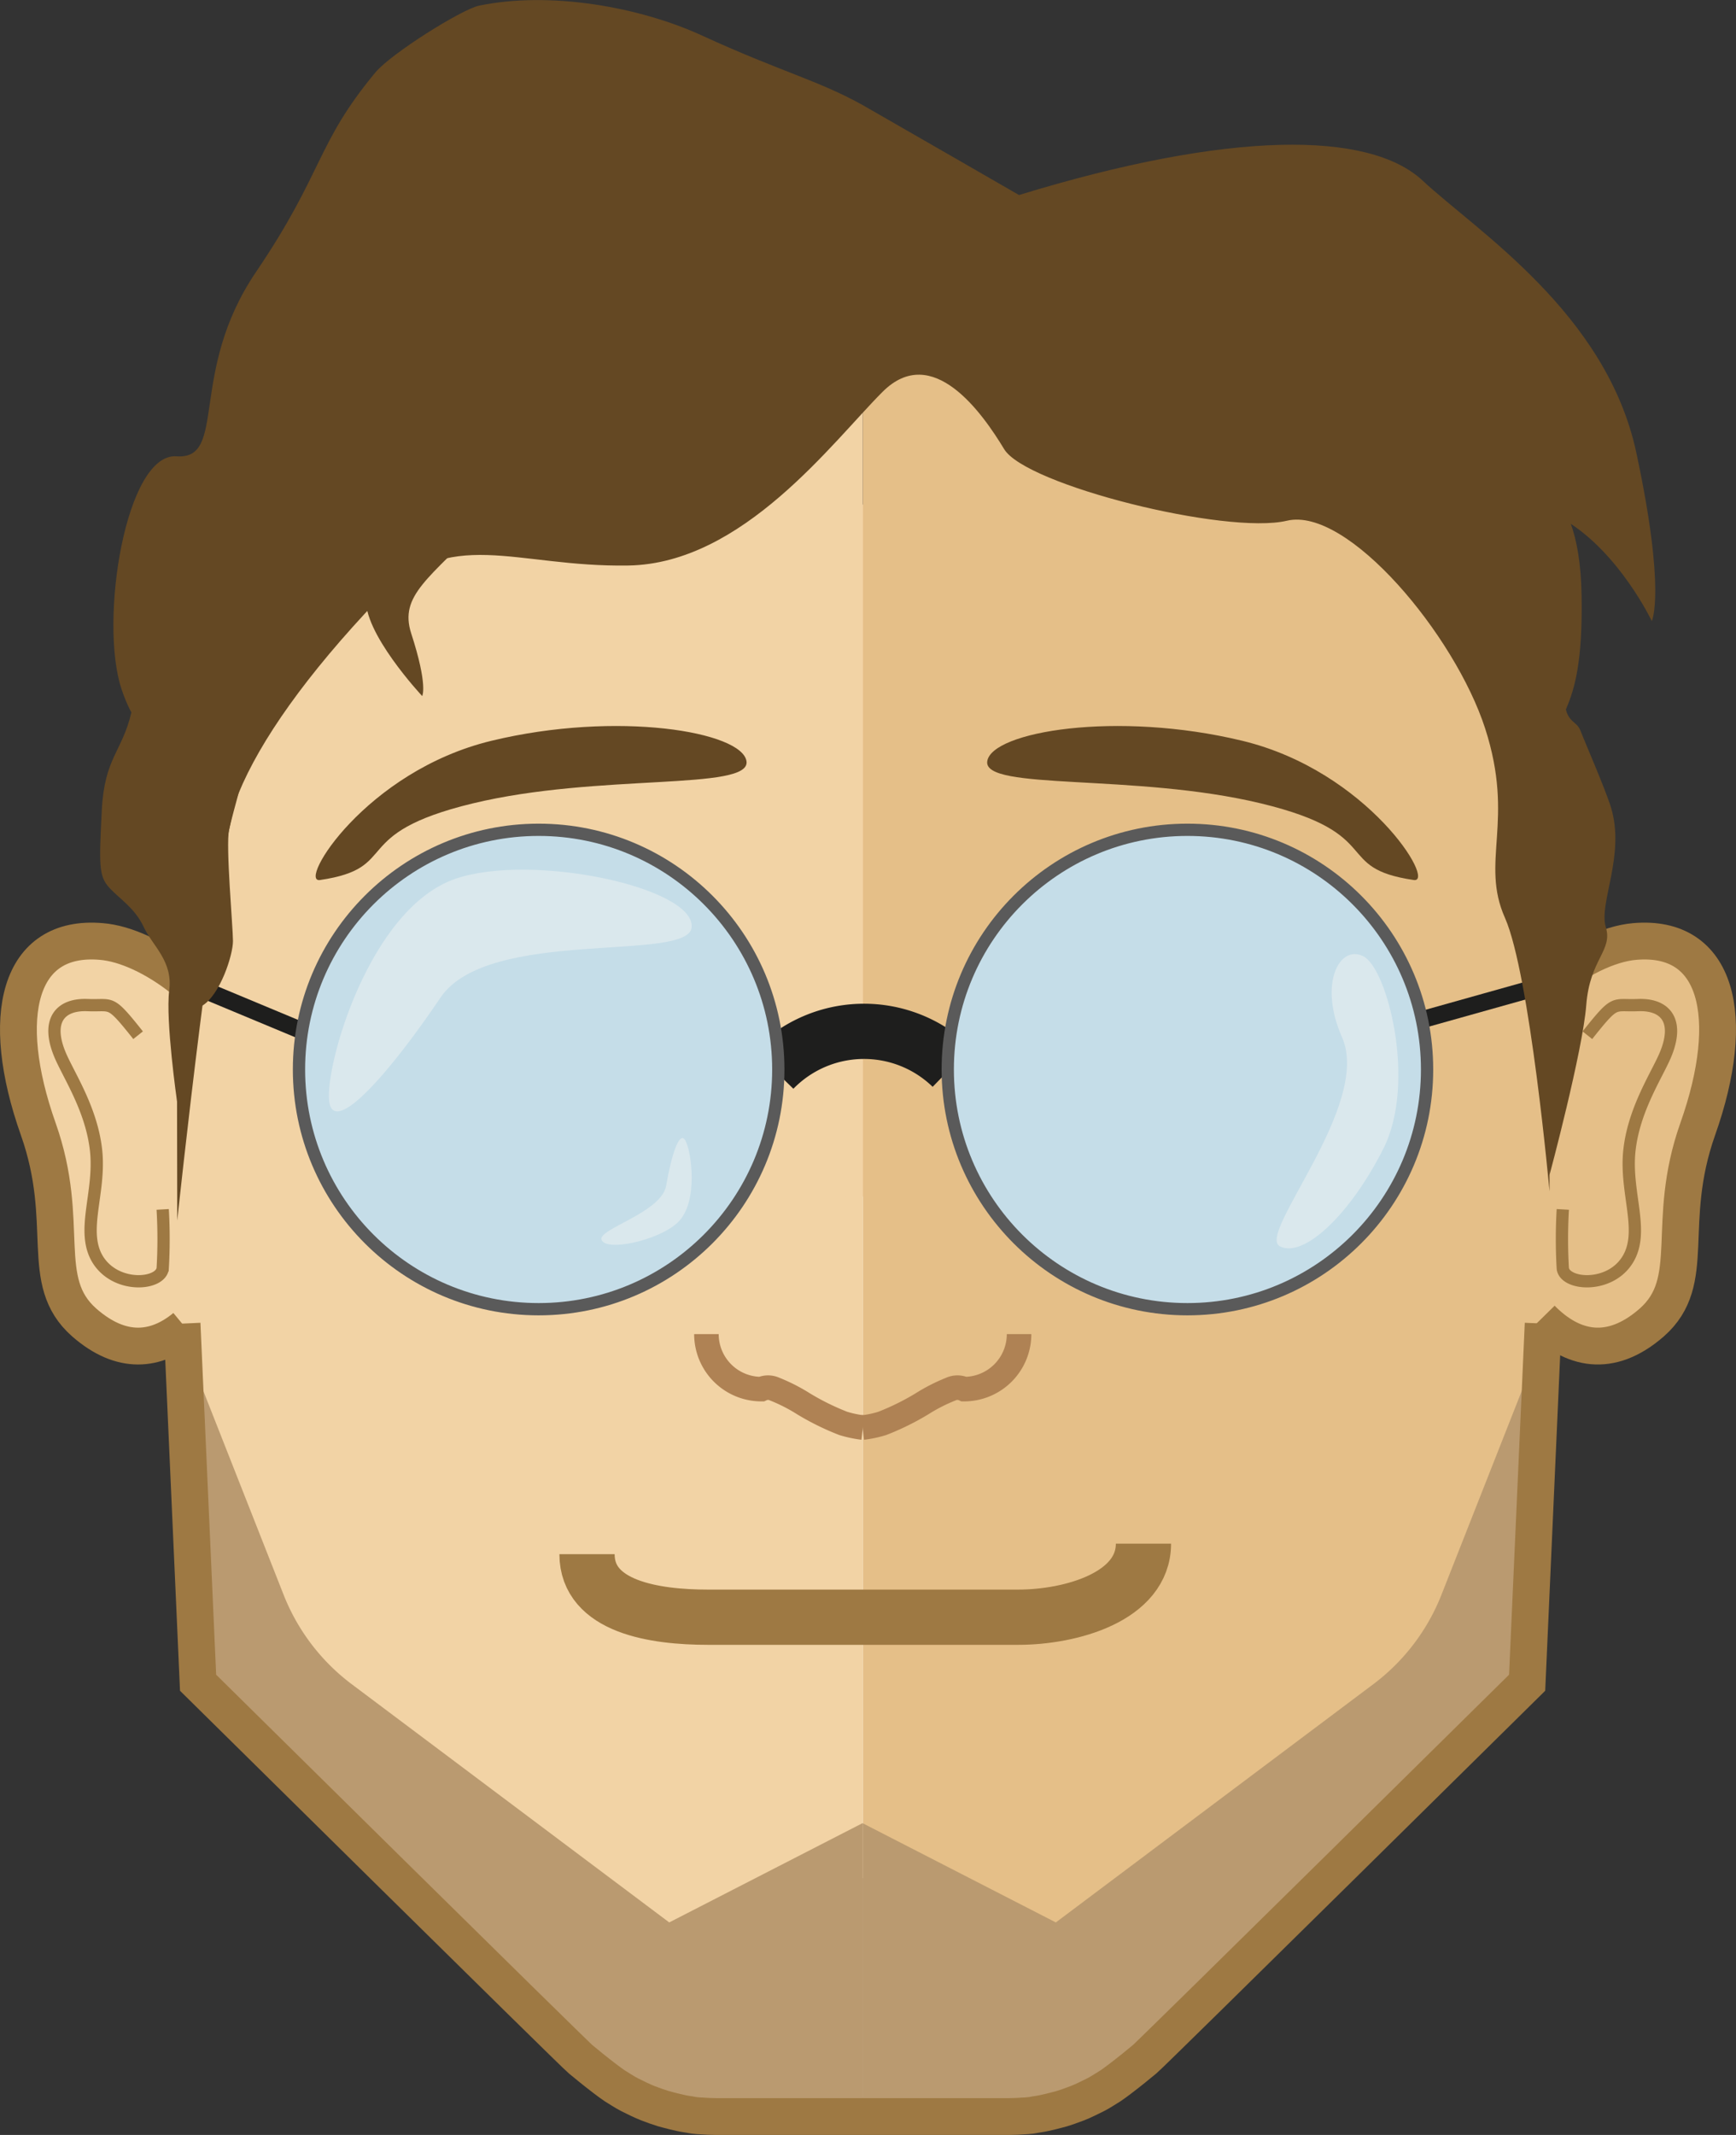 <svg id="Layer_1" data-name="Layer 1" xmlns="http://www.w3.org/2000/svg" viewBox="0 0 282.927 347.877"><rect x="0" y="0" width="282.927" height="347.877" fill="#333333" stroke="none"/><defs><style>.cls-1{fill:#fdfeff;}.cls-2,.cls-5{fill:#f2d3a5;}.cls-3,.cls-4{fill:#e5bf88;}.cls-12,.cls-13,.cls-15,.cls-4,.cls-5{stroke:#9e7943;}.cls-12,.cls-13,.cls-14,.cls-15,.cls-4,.cls-5,.cls-6,.cls-7{stroke-miterlimit:10;}.cls-13,.cls-4,.cls-5{stroke-width:6px;}.cls-12,.cls-13,.cls-15,.cls-6,.cls-7{fill:none;}.cls-6{stroke:#1e1e1d;}.cls-15,.cls-6{stroke-width:9px;}.cls-7{stroke:#af8254;stroke-width:4px;}.cls-8{fill:#644823;}.cls-9{fill:#ba9a70;}.cls-10{fill:#1e1e1d;}.cls-11{fill:#e2e2e2;}.cls-12,.cls-14{stroke-width:2px;}.cls-14{fill:#c5dde8;stroke:#5a5a5a;}.cls-16{fill:#dae8ed;}</style></defs><title>bensdumbface</title><circle class="cls-1" cx="140.63" cy="194.137" r="111.906"/><path class="cls-2" d="M-1658.946,1196.888l3.559,80.055,75.19,63.476,33.157,7.163v-262.6Z" transform="translate(1687.67 -1002.751)"/><path class="cls-3" d="M-1435.179,1196.888l-3.6,80.055-75.1,67.216-33.157,3.424v-262.6Z" transform="translate(1687.67 -1002.751)"/><path class="cls-2" d="M-1658.946,1196.888V1094.308l111.906-50.051V1197.7Z" transform="translate(1687.67 -1002.751)"/><path class="cls-3" d="M-1435.179,1196.888V1094.308l-111.861-50.051V1197.7Z" transform="translate(1687.67 -1002.751)"/><path class="cls-4" d="M-1435.63,1163.19c4.775-4.055,10.136-6.667,14.371-7.028,13.515-1.171,16.8,12.164,10.272,30.589-5.451,15.407.18,24.733-7.478,31.49-6.8,5.947-13.02,4.415-17.975-.631" transform="translate(1687.67 -1002.751)"/><path class="cls-5" d="M-1657.82,1162.334c-4.505-3.6-9.416-5.857-13.335-6.172-13.515-1.171-16.8,12.164-10.271,30.589,5.451,15.407-.18,24.733,7.478,31.49,6.127,5.361,11.758,4.64,16.444.766" transform="translate(1687.67 -1002.751)"/><path class="cls-6" d="M-1532.534,1176.616a20.558,20.558,0,0,0-29.058.405" transform="translate(1687.67 -1002.751)"/><path class="cls-7" d="M-1521.586,1220.135a8.96,8.96,0,0,1-8.965,8.965,2.554,2.554,0,0,0-2.162,0,28.642,28.642,0,0,0-4.685,2.388,41.382,41.382,0,0,1-6.487,3.2,17.542,17.542,0,0,1-3.2.676" transform="translate(1687.67 -1002.751)"/><path class="cls-7" d="M-1572.539,1220.135a8.96,8.96,0,0,0,8.965,8.965,2.554,2.554,0,0,1,2.162,0,28.642,28.642,0,0,1,4.685,2.388,41.382,41.382,0,0,0,6.487,3.2,18.354,18.354,0,0,0,3.2.676" transform="translate(1687.67 -1002.751)"/><path class="cls-8" d="M-1635.52,1146.146c13.38-1.97,4.37-7.522,24.868-12.476s45.321-2.03,44.645-6.865-21.084-8.3-41.582-3.343-31.626,23.222-27.931,22.685h0Z" transform="translate(1687.67 -1002.751)"/><path class="cls-8" d="M-1457.26,1146.146c3.694,0.537-7.433-17.73-27.931-22.685s-40.906-1.492-41.582,3.343,24.147,1.91,44.645,6.865,11.488,10.507,24.868,12.476h0Z" transform="translate(1687.67 -1002.751)"/><path class="cls-9" d="M-1515.595,1316l51.763-38.834a33.64,33.64,0,0,0,11.083-14.551l16.489-41.852-2.568,56.178-65.369,63.837a30.341,30.341,0,0,1-19.056,6.8h-23.832V1299.83Z" transform="translate(1687.67 -1002.751)"/><path class="cls-9" d="M-1547.108,1299.83v47.754h-23.832a30.341,30.341,0,0,1-19.056-6.8l-65.369-63.837-2.568-56.178,16.489,41.852a33.64,33.64,0,0,0,11.083,14.551L-1578.6,1316Z" transform="translate(1687.67 -1002.751)"/><path class="cls-10" d="M-1657.075,1161.441l18.587,7.749-1.075,2.578-18.587-7.749Z" transform="translate(1687.67 -1002.751)"/><path class="cls-10" d="M-1455.786,1167.413l19.389-5.443,0.755,2.689-19.389,5.443Z" transform="translate(1687.67 -1002.751)"/><path class="cls-11" d="M-1621.374,1155.532c17.57-1.261-12.119,37.482,10.182,35.635,15.5-1.306,21.039,5.091,18.651,11.758s-4.46,8.74-25.5,1.126C-1639.124,1196.438-1628.492,1156.027-1621.374,1155.532Z" transform="translate(1687.67 -1002.751)"/><path class="cls-12" d="M-1428.962,1171.435c4.73-5.947,4.1-4.73,8.244-4.91,4.505-.18,6.667,2.568,4.6,7.794-1.261,3.244-5.226,8.92-5.992,15.858-0.766,6.983,2.613,13.29-.36,17.93s-10.136,4.009-10.5,1.352a82.382,82.382,0,0,1,0-9.641" transform="translate(1687.67 -1002.751)"/><path class="cls-12" d="M-1665.163,1171.435c-4.73-5.947-4.1-4.73-8.244-4.91-4.505-.18-6.667,2.568-4.6,7.794,1.261,3.244,5.226,8.92,5.992,15.858,0.766,6.983-2.613,13.29.36,17.93,3.018,4.64,10.136,4.009,10.5,1.352a82.382,82.382,0,0,0,0-9.641" transform="translate(1687.67 -1002.751)"/><path class="cls-11" d="M-1462.57,1171.48c-7.343,3.063-14.326-17.84-23.607-19.732-9.01-1.847-25.273,3.063-25.634-3.739-0.18-3.92,24.372-6.127,31.626-2.7,8.515,4.009,21.94,24.372,17.615,26.175h0Z" transform="translate(1687.67 -1002.751)"/><path class="cls-8" d="M-1521.586,1034.526c34.284-10.5,57.034-10.5,65.774-2.343s29.959,21.579,34.824,44.33,2.523,27.436,2.523,27.436-5.271-11.083-14.011-16.353,2.253-9.326,2.568,12.254c0.36,21.579-5.271,17.48-5.271,29.733l0.045,67.306s-3.2-35.365-7.253-44.555c-4.1-9.19,1.667-15.723-3.244-30.9s-22.39-36.176-32.3-33.833-42.573-5.811-46.087-11.668c-3.514-5.811-11.668-17.48-19.822-9.326s-22.751,27.977-41.4,28.292-29.148-6.713-40.816,5.541-19.237,23.021-22.751,31.626-9.976,69.572-9.976,69.572-0.116-64.436-.116-72-5.271-3.514-8.965-14.6,0.676-38.518,8.965-37.933c8.334,0.586,1.847-13.65,12.93-30s9.776-20.858,19.462-32.527c2.523-3.063,14.011-10.271,16.894-10.9,11.443-2.388,26.039.135,36.356,4.865,12.839,5.9,18.966,7.3,26.22,11.353,7.253,4.145,25.454,14.641,25.454,14.641h0Z" transform="translate(1687.67 -1002.751)"/><path class="cls-8" d="M-1608.8,1087.686c-8.83,9.28-13.877,12.045-11.848,18.291,2.766,8.513,1.786,10.193,1.786,10.193s-9.8-10.464-9.129-16.14-0.676-8.379,4.009-19.687c4.685-11.353,15.182-4.325,15.182-4.325v11.668Z" transform="translate(1687.67 -1002.751)"/><path class="cls-13" d="M-1658,1218.423l2.613,58.521s61.224,60.458,62.35,61.359,0.315,0.27,1.712,1.4,3.108,2.433,3.784,2.883c0.676,0.405,1.667,1.081,2.478,1.487s2.162,1.081,3.018,1.4c0.811,0.315,1.847.676,2.433,0.856,0.631,0.18,2.838.766,3.829,0.9s0.766,0.18,1.892.27c1.171,0.09,2.343.135,3.018,0.135h23.832" transform="translate(1687.67 -1002.751)"/><path class="cls-13" d="M-1436.17,1218.423l-2.613,58.521s-61.224,60.458-62.35,61.359-0.315.27-1.712,1.4-3.108,2.433-3.784,2.883c-0.676.405-1.667,1.081-2.478,1.487s-2.162,1.081-3.018,1.4c-0.811.315-1.847,0.676-2.433,0.856-0.631.18-2.838,0.766-3.829,0.9s-0.766.18-1.892,0.27c-1.171.09-2.343,0.135-3.018,0.135h-23.832" transform="translate(1687.67 -1002.751)"/><circle class="cls-14" cx="193.52" cy="174.27" r="39.059"/><circle class="cls-14" cx="87.786" cy="174.27" r="39.059"/><path class="cls-15" d="M-1501.313,1254.283c0,8.65-11.8,11.984-20.408,11.984h-50.592c-8.65,0-19.687-1.667-19.687-10.271" transform="translate(1687.67 -1002.751)"/><path class="cls-16" d="M-1574.943,1153.8c-0.368,5.86-33.166-.045-40.948,11.517-8.12,12.064-17.4,22.718-18.128,16.893s6.553-31.418,20.544-36.255C-1601.107,1141.675-1574.536,1147.306-1574.943,1153.8Z" transform="translate(1687.67 -1002.751)"/><path class="cls-16" d="M-1589.629,1204.779c-0.673-1.776,9.781-4.407,10.534-8.851,0.786-4.638,2.1-9.014,3.092-7.395s2.256,10.133-1.224,13.423C-1580.3,1204.865-1588.885,1206.746-1589.629,1204.779Z" transform="translate(1687.67 -1002.751)"/><path class="cls-8" d="M-1666.257,1118.837c-1.524,6.491-4.4,7.323-4.83,16.051s-0.5,10.6,1.194,12.469,4.19,3.325,5.645,6.442,4.78,5.535,4.156,10.353,1.272,18.054,1.272,18.054,1.252-13.809,4.146-15.6,4.973-8.222,4.973-10.514-1.205-15.5-.636-18.129,3.338-12.426,3.338-12.426Z" transform="translate(1687.67 -1002.751)"/><path class="cls-8" d="M-1432.725,1115.336c-0.108,5.493,1.875,4.485,2.648,6.5s4.05,9.508,4.953,12.467c2.387,7.825-2.029,15.629-.841,19.5s-2.6,5.178-3.183,12.719-5.986,27.689-5.986,27.689l-4.35-74.442Z" transform="translate(1687.67 -1002.751)"/><path class="cls-16" d="M-1479.072,1205.837c-3.893-1.962,15-23.028,10.127-34.051-3.879-8.773-.417-15.176,3.476-13.214s8.691,20.566,3.267,31.329S-1475.179,1207.8-1479.072,1205.837Z" transform="translate(1687.67 -1002.751)"/></svg>